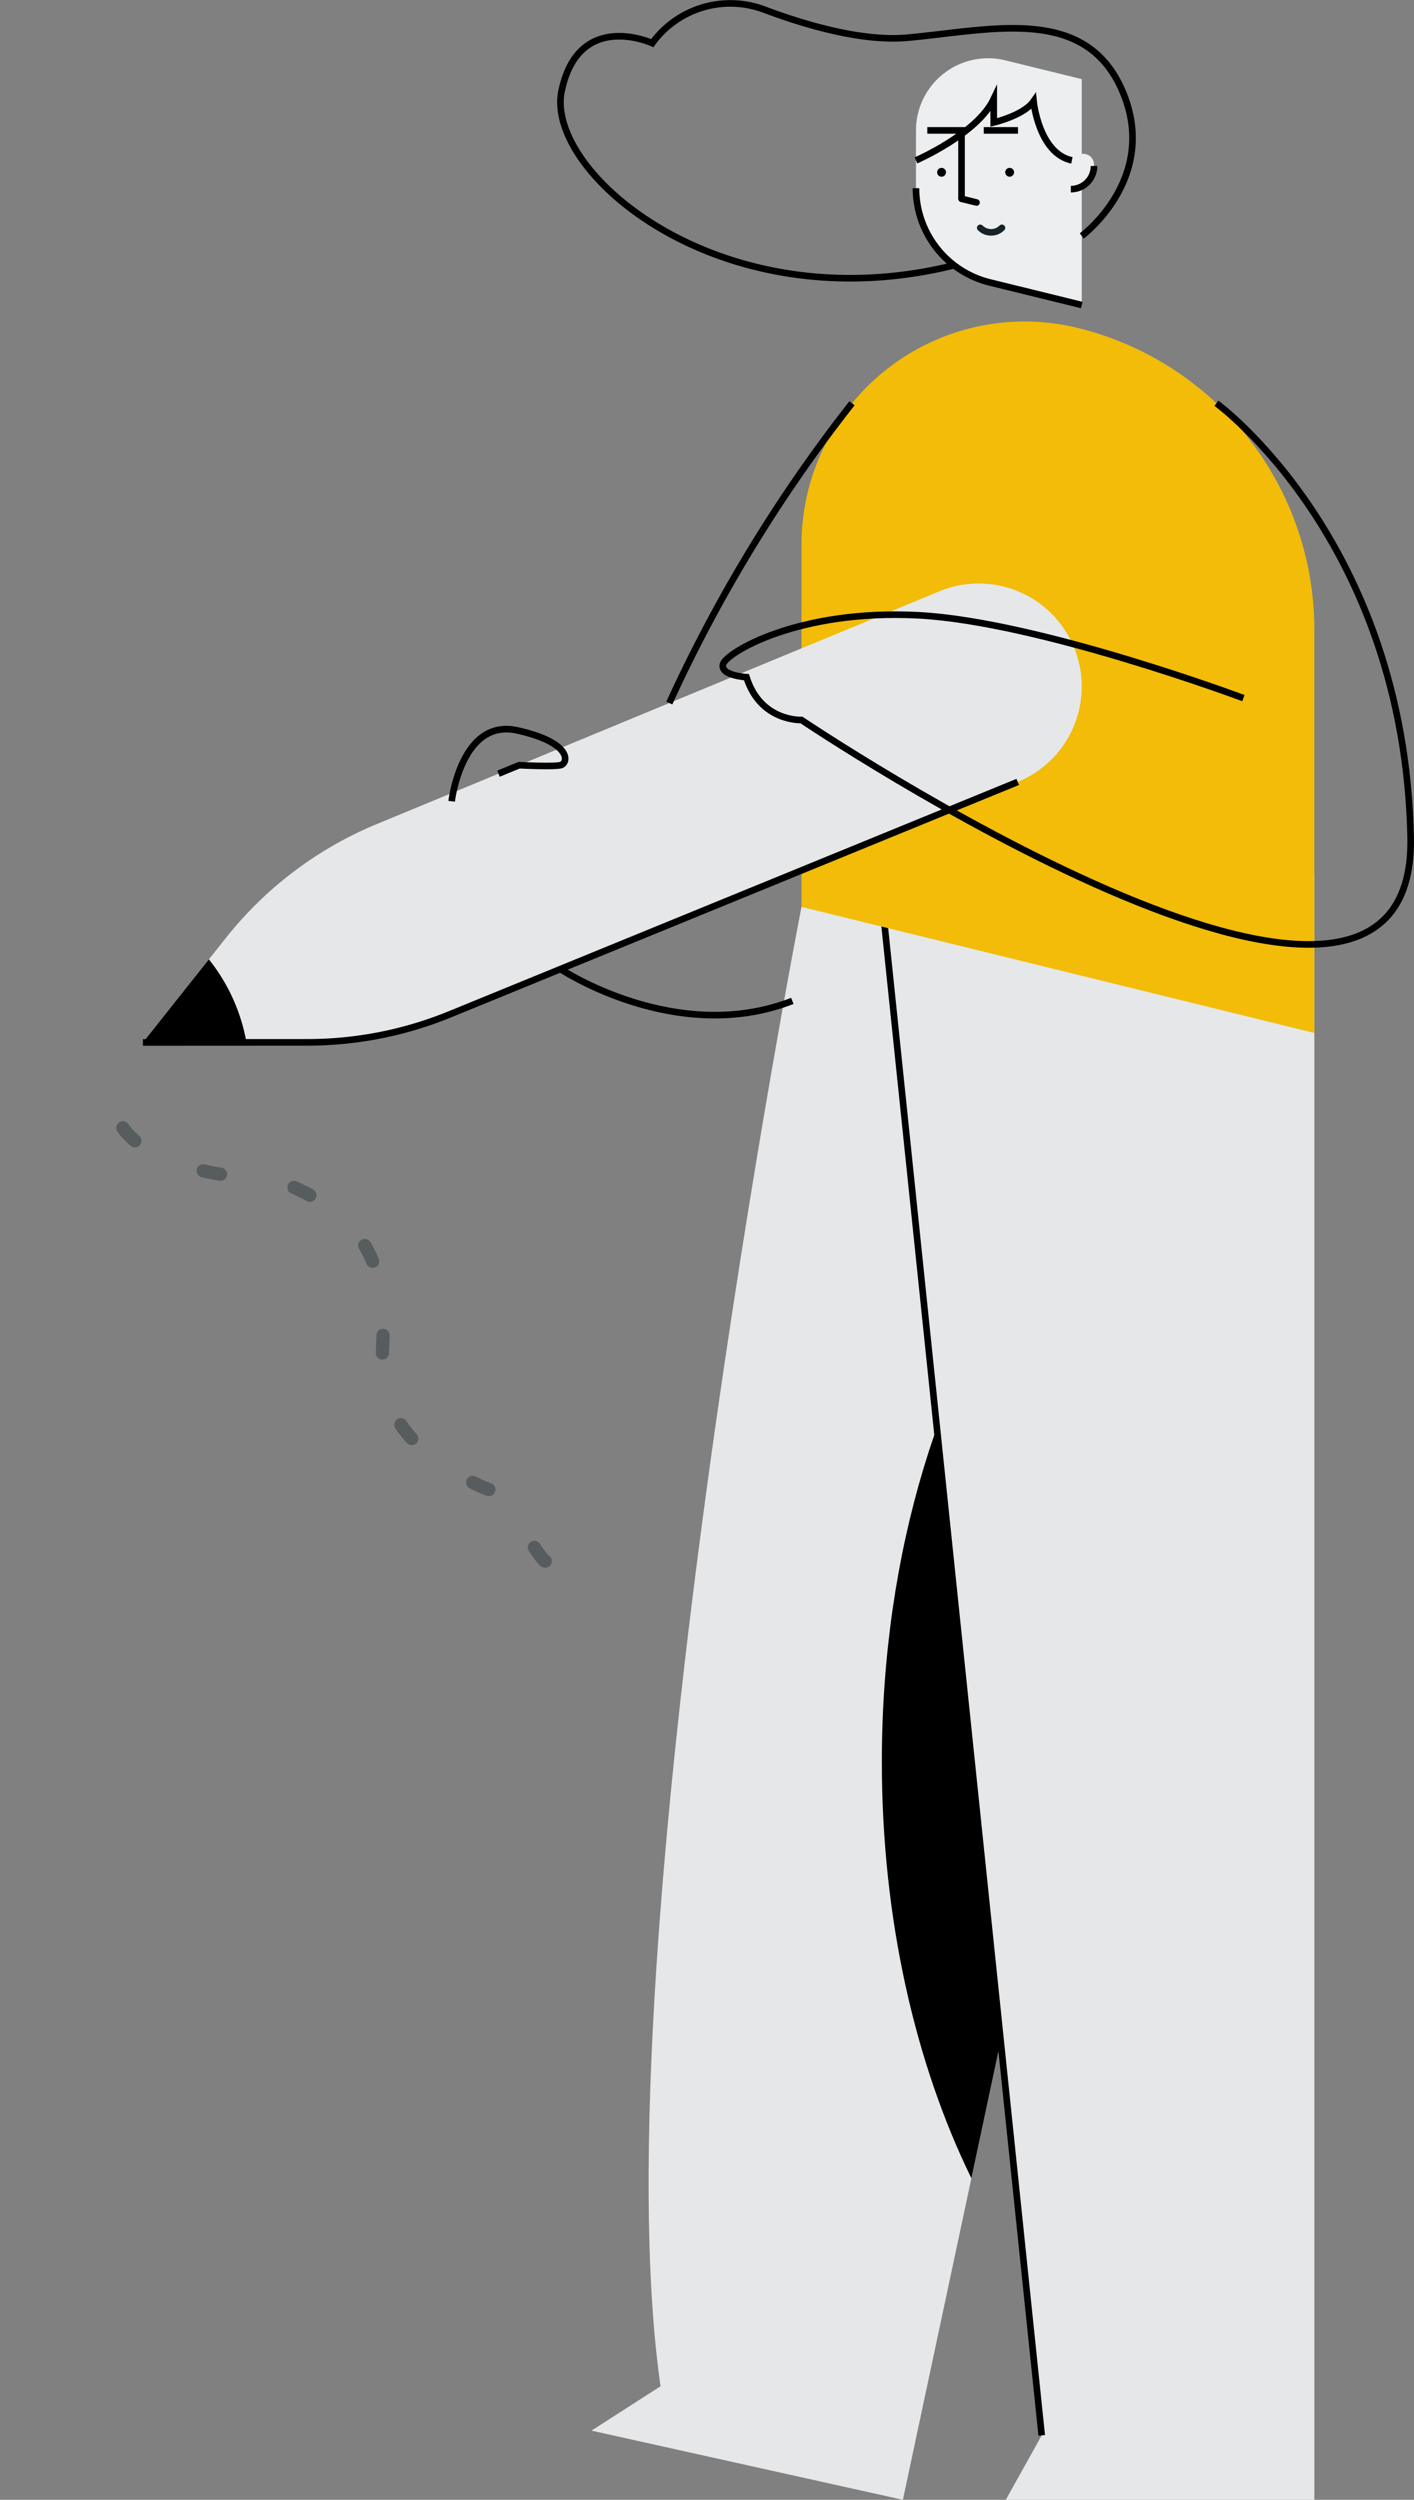 <svg xmlns="http://www.w3.org/2000/svg" width="320.789" height="566.984"><rect width="100%" height="100%" fill="#808080" stroke="none"/><path d="M224.778 205.687h-42.947s-46.159 236.275-31.978 335.544l-15.668 10.062 70.649 15.692 42.152-197.807z" fill="#e6e7e9"/><path d="M200.062 399.585c0 35.662 7.591 68.47 20.313 94.467l26.61-124.876-11.957-88.039c-21.338 28.017-34.966 70.665-34.966 118.448z"/><path d="M200.062 203.946l98.12-5.688v368.726h-70.007l8.154-14.611z" fill="#e6e7e9"/><path fill="none" stroke="#000" stroke-miterlimit="10" stroke-width="1.5" d="M236.33 552.372l-36.267-348.426"/><g transform="translate(207.806 13.205)"><path d="M0 16.374v13.105a22.012 22.012 0 0016.758 21.376l20.854 5.126V4.743L20.272.482A16.366 16.366 0 000 16.375z" fill="#edeeef"/><path d="M0 29.479a22.012 22.012 0 0016.758 21.376l20.854 5.126" fill="none" stroke="#000" stroke-miterlimit="10" stroke-width="1.5"/><circle cx="1.006" cy="1.006" r="1.006" transform="translate(20.241 24.867)"/><circle cx="1.006" cy="1.006" r="1.006" transform="translate(4.795 24.867)"/><path d="M10.332 31.872v-15.5H2.568m20.573.002h-7.764M1.359 13.836h0" fill="none" stroke="#000" stroke-miterlimit="10" stroke-width="1.5"/><path d="M35.135 24.315v5.383a5.258 5.258 0 005.257-5.257c0-.161-.007-.321-.022-.479-.295-3.264-5.235-2.925-5.235.353z" fill="#edeeef"/><path d="M35.135 29.697a5.258 5.258 0 005.257-5.257" fill="none" stroke="#000" stroke-miterlimit="10" stroke-width="1.5"/><path d="M14.577 38.474a3.48 3.48 0 004.923 0" fill="none" stroke="#172328" stroke-linecap="round" stroke-linejoin="round" stroke-width="1.5"/><path fill="none" stroke="#000" stroke-linecap="round" stroke-miterlimit="10" stroke-width="1.5" d="M10.332 31.884l3.396.835"/></g><path d="M207.805 36.377s13.916-6.027 17.639-13.915v5.315s6.825-1.6 9.041-4.786c0 0 1.166 11.788 8.693 13.384" fill="none" stroke="#000" stroke-miterlimit="10" stroke-width="1.5"/><path d="M245.417 53.515s17.607-13.058 9.275-32.735-29.6-14-48.748-12.231c-10.086.934-22.779-2.708-32.533-6.363a21.89 21.89 0 00-25.433 7.6h0s-16.663-7.622-20.563 10.813 35.918 52.737 89.042 39.574" fill="none" stroke="#000" stroke-miterlimit="10" stroke-width="1.5"/><path d="M181.831 123.554v82.133l116.352 28.6v-91.479a70.457 70.457 0 00-53.64-68.421 50.627 50.627 0 00-62.711 49.164z" fill="#f2bc08"/><path d="M213.103 134.117L85.495 186.902a85.376 85.376 0 00-34.242 25.819l-18.825 23.717 37.343-.02a85.367 85.367 0 0032.29-6.359l128.827-52.712a23.372 23.372 0 009.15-36.538 23.373 23.373 0 00-26.935-6.692z" fill="#e6e7e9"/><path d="M32.428 236.438l37.343-.02a85.367 85.367 0 0032.29-6.359l128.827-52.712" fill="none" stroke="#000" stroke-miterlimit="10" stroke-width="1.5"/><path d="M275.967 91.461s42.643 31.069 44.061 98.43-138.2-26.59-138.2-26.59-9.288.439-12.479-9.708c0 0-6.027-.347-5.318-2.942s17.018-12.522 44.316-11.1 73.742 18.79 73.742 18.79" fill="none" stroke="#000" stroke-miterlimit="10" stroke-width="1.5"/><path d="M32.428 236.438l23.482-.012a41.7 41.7 0 00-8.526-18.832z"/><path d="M193.288 91.461a337.5 337.5 0 00-41.45 68m-24.685 60.332s26.3 17.487 52.6 7.223m-77.288-45.279s2.217-18.888 14.89-16.072 11.56 7.513 9.8 7.893-9.4 0-9.4 0l-4.658 1.926" fill="none" stroke="#000" stroke-miterlimit="10" stroke-width="1.5"/><path d="M123.704 354.082c-1.186-.193-9.82-15.406-11.14-15.738-7.038-1.77-14.26-8.406-14.935-8.732-2.982-1.441-9.332-7.186-10.84-17.764-.774-5.43 2.658-19.203-4.569-30.195-7.024-10.685-21.841-15.596-26.59-14.802-1.813.303-33.939-2.708-29.685-21.516" fill="none" stroke="#172328" stroke-linecap="round" stroke-linejoin="round" stroke-width="3" stroke-dasharray="4 17.095" opacity=".382"/></svg>